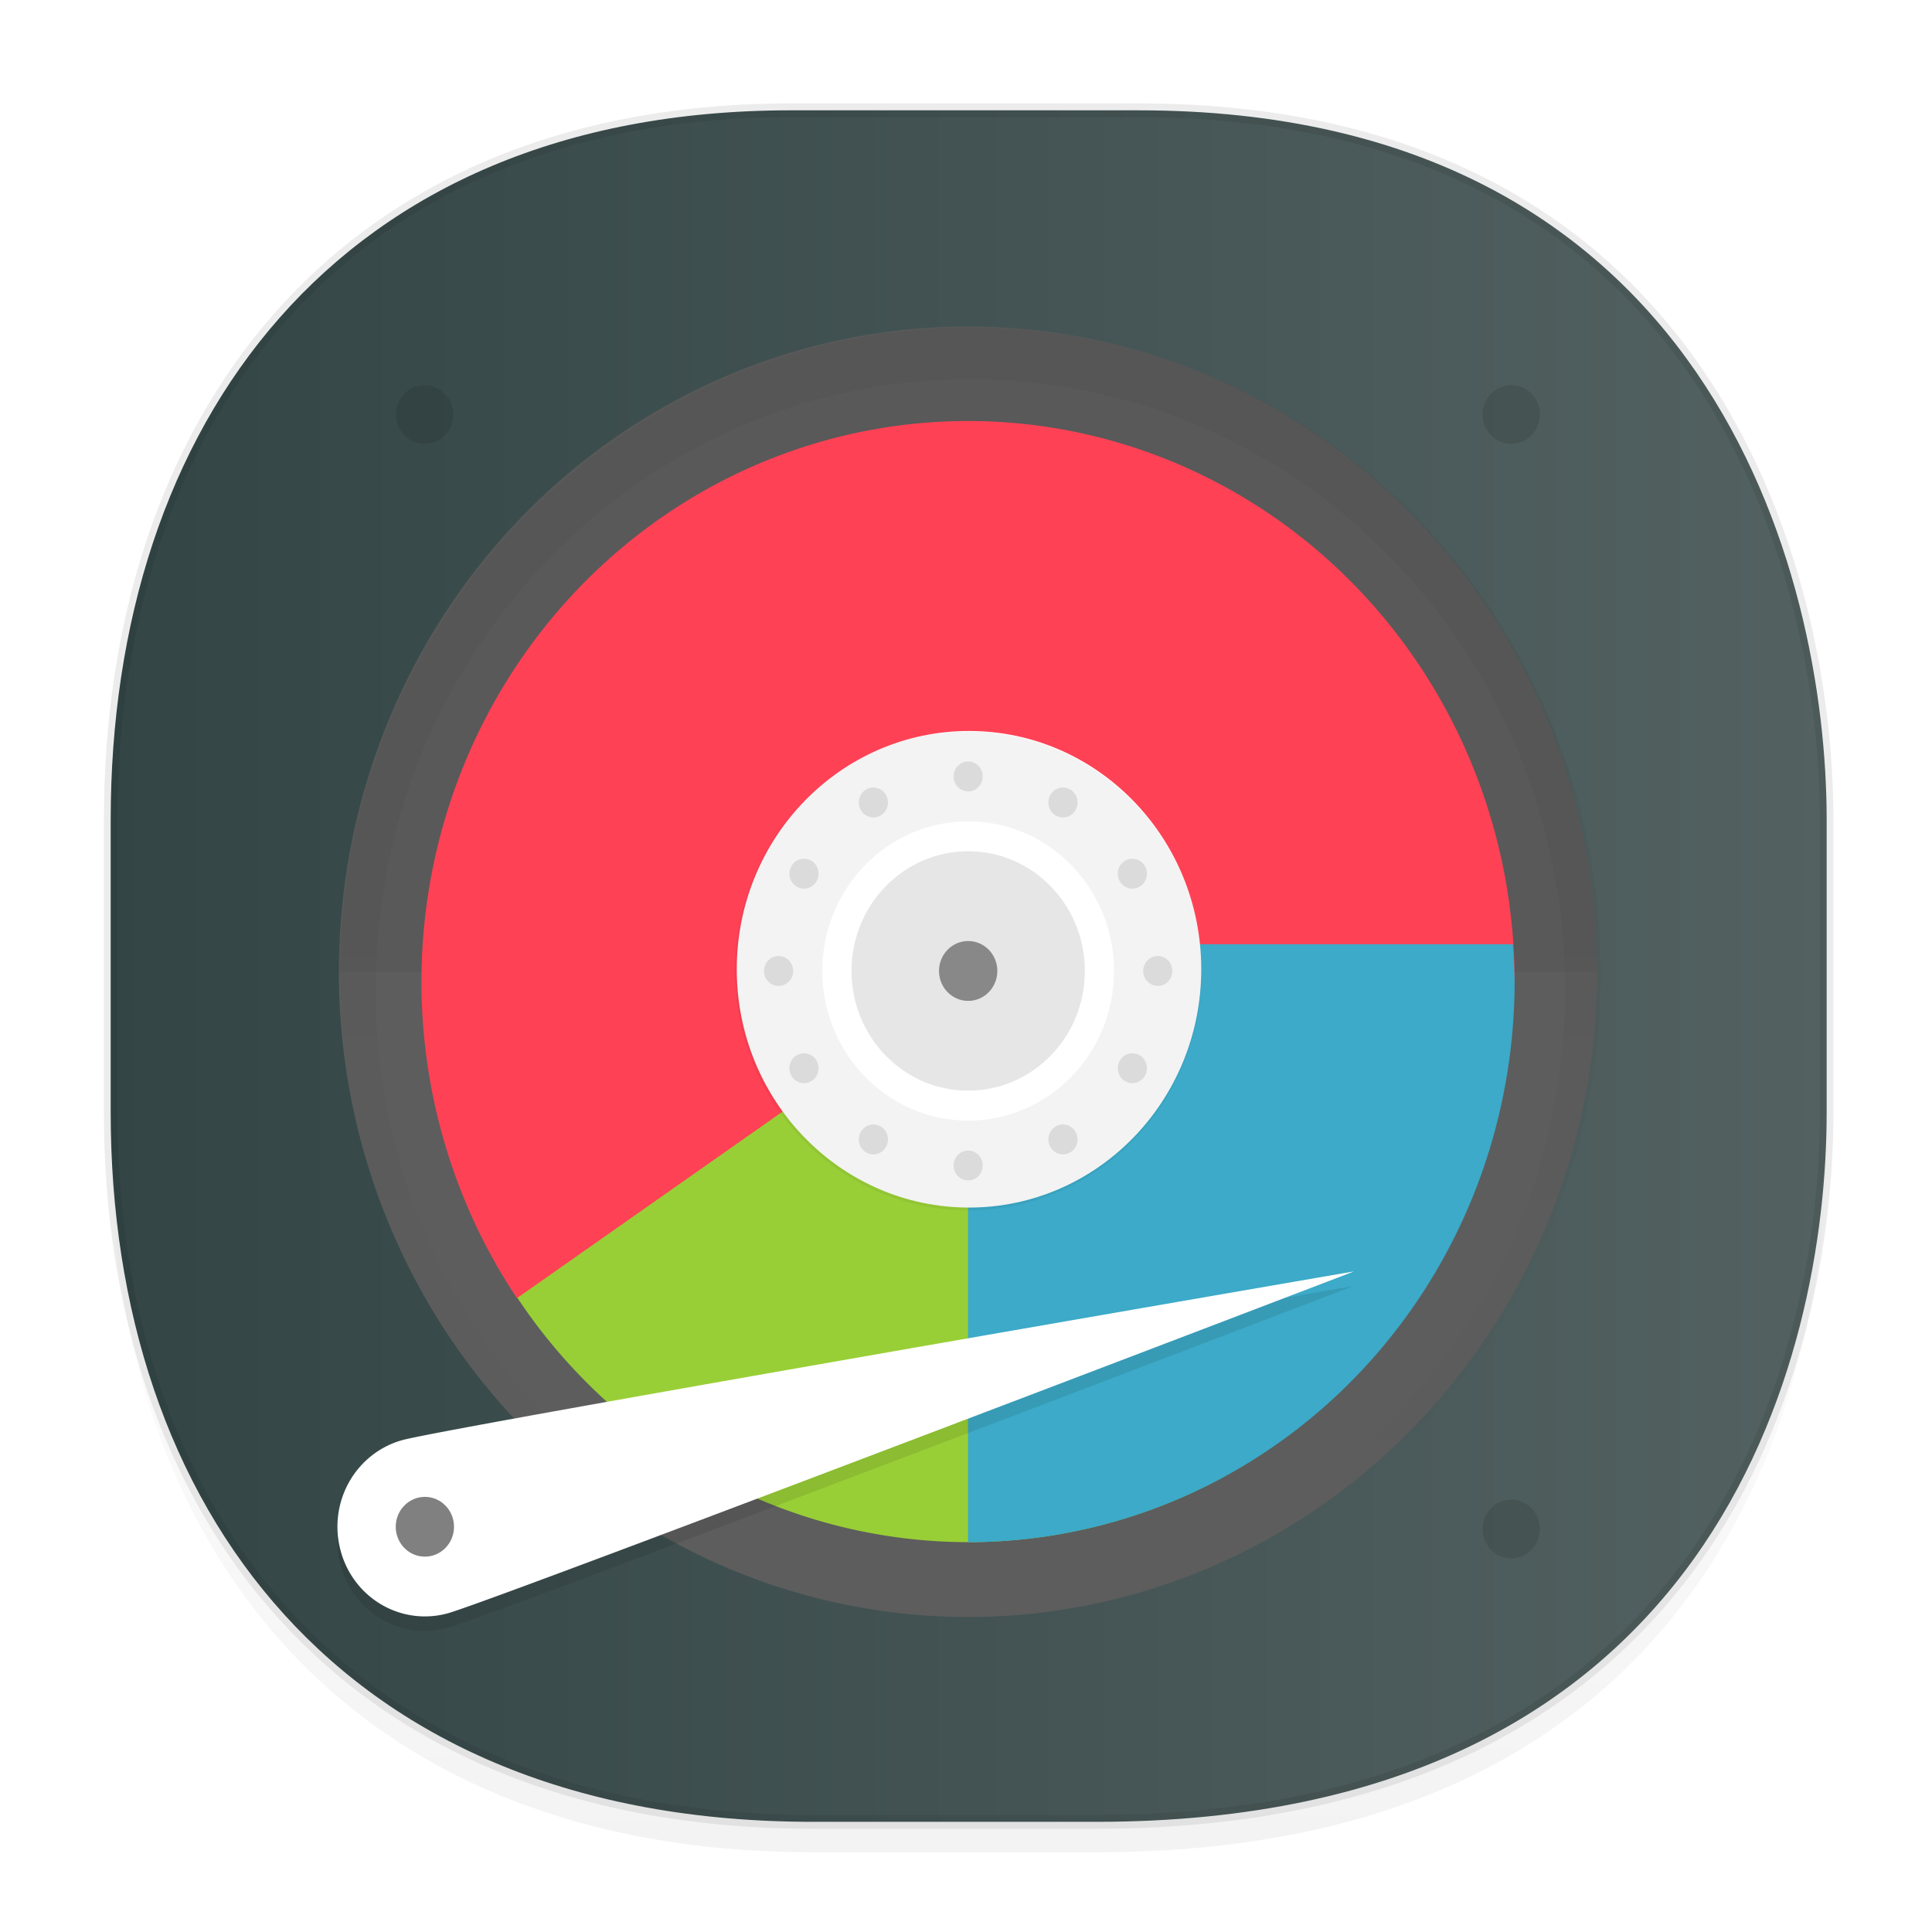 <svg xmlns:osb="http://www.openswatchbook.org/uri/2009/osb" xmlns="http://www.w3.org/2000/svg" xmlns:xlink="http://www.w3.org/1999/xlink" width="48" height="48" version="1.1" id="svg38"><defs id="defs22"><linearGradient id="linearGradient4488"><stop id="stop4490" offset="0" stop-color="#000" stop-opacity=".047"/><stop id="stop4492" offset="1" stop-color="#000" stop-opacity="0"/></linearGradient><linearGradient id="linearGradient4154"><stop offset="0" id="stop2" stop-color="#000" stop-opacity="1"/><stop offset="1" id="stop4" stop-color="#000" stop-opacity="0"/></linearGradient><style id="style4511"/><style id="style4511-26"/><style id="style4511-9"/><style id="style4552"/><linearGradient id="e-1" y1="41.22" x1="24.392" y2="25.343" x2="20.643" gradientUnits="userSpaceOnUse"><stop stop-color="#334545" id="stop22-8"/><stop offset="1" stop-color="#536161" id="stop24-7"/></linearGradient><style id="style4511-2"/><linearGradient xlink:href="#linearGradient4488" id="linearGradient4540" gradientUnits="userSpaceOnUse" gradientTransform="matrix(.309 0 0 .304 -64.017 1.994)" x1="288.112" y1="141.785" x2="287.575" y2="79.008"/><linearGradient osb:paint="solid" id="linearGradient5293"><stop id="stop5295" offset="0" stop-color="#9a89c0" stop-opacity="1"/></linearGradient><filter height="1.12" y="-.06" width="1.12" x="-.06" id="filter1422" color-interpolation-filters="sRGB"><feGaussianBlur id="feGaussianBlur1424" stdDeviation="3.75"/></filter><linearGradient gradientUnits="userSpaceOnUse" y2="236" x2="152" y1="124" x1="152" id="linearGradient982" xlink:href="#linearGradient4154"/><clipPath id="clipPath999" clipPathUnits="userSpaceOnUse"><path id="path1001" d="M152 68c-48.601 0-88 39.399-88 88s39.399 88 88 88 88-39.399 88-88-39.399-88-88-88z" style="marker:none" color="#000" display="inline" overflow="visible" visibility="visible" opacity="1" fill="#5d5d5d" fill-opacity="1" fill-rule="nonzero" stroke="none" stroke-width="3.826" stroke-linecap="butt" stroke-linejoin="round" stroke-miterlimit="4" stroke-dasharray="none" stroke-dashoffset="0" stroke-opacity="1" enable-background="accumulate"/></clipPath><filter height="1.12" y="-.06" width="1.12" x="-.06" id="filter1003" color-interpolation-filters="sRGB"><feGaussianBlur id="feGaussianBlur1005" stdDeviation="4.4"/></filter><filter height="1.241" y="-.121" width="1.08" x="-.04" id="filter1469" color-interpolation-filters="sRGB"><feGaussianBlur id="feGaussianBlur1471" stdDeviation="2.321"/></filter><linearGradient xlink:href="#e-1" id="linearGradient1665" x1="2.581" y1="23.586" x2="45.552" y2="23.586" gradientUnits="userSpaceOnUse"/></defs><style id="style4485" type="text/css"/><g id="g1486" transform="matrix(1 0 0 1.02 0 -.056)" fill-opacity="1"><path d="M2.75 26.22v1.67c0 9.573 5.68 17.281 17.44 17.281h7.05c15.392 0 18.143-11.322 18.143-17.282v-1.668c0 5.96-2.75 17.282-18.143 17.282h-7.05c-11.76 0-17.44-7.708-17.44-17.282z" id="path4516" opacity="1" fill="url(#linearGradient4540)" stroke="none" stroke-width="1.109" stroke-linecap="square" stroke-linejoin="bevel" stroke-miterlimit="4" stroke-dasharray="none" stroke-dashoffset="0" stroke-opacity=".078"/><path d="M19.649 2.742h8.64c14.148 0 17.094 11.247 17.094 17.282v7.124c0 5.96-2.75 17.282-18.143 17.282h-7.05c-11.76 0-17.44-7.708-17.44-17.282v-7.124c0-9.574 5.564-17.282 16.899-17.282z" id="path4518" opacity="1" fill="url(#linearGradient1665)" stroke="#000" stroke-width=".337" stroke-linecap="square" stroke-linejoin="bevel" stroke-miterlimit="4" stroke-dasharray="none" stroke-dashoffset="0" stroke-opacity=".078"/><ellipse ry="15.717" rx="15.63" transform="scale(1 -1)" cy="-23.724" cx="24.049" id="path4238" style="marker:none" color="#000" display="inline" overflow="visible" visibility="visible" opacity="1" fill="#5d5d5d" fill-rule="nonzero" stroke="none" stroke-width=".681" stroke-linecap="butt" stroke-linejoin="miter" stroke-miterlimit="4" stroke-dasharray="2.044,2.044" stroke-dashoffset="0" stroke-opacity="1" enable-background="accumulate"/><path id="circle1007" d="M8.419 23.724a15.63 15.717 0 0 1 15.63-15.717 15.63 15.717 0 0 1 15.63 15.717z" style="marker:none" color="#000" display="inline" overflow="visible" visibility="visible" opacity=".05" fill="#000" fill-rule="nonzero" stroke="none" stroke-width=".681" stroke-linecap="butt" stroke-linejoin="miter" stroke-miterlimit="4" stroke-dasharray="2.044,2.044" stroke-dashoffset="0" stroke-opacity="1" enable-background="accumulate"/><path clip-path="url(#clipPath999)" id="path962" d="M152 70c-48.601 0-88 39.399-88 88s39.399 88 88 88 88-39.399 88-88-39.399-88-88-88z" style="marker:none" transform="matrix(.178 0 0 .179 -2.949 -4.137)" color="#000" display="inline" overflow="visible" visibility="visible" opacity=".2" fill="none" fill-rule="nonzero" stroke="url(#linearGradient982)" stroke-width="10" stroke-linecap="butt" stroke-linejoin="round" stroke-miterlimit="4" stroke-dasharray="none" stroke-dashoffset="0" stroke-opacity="1" filter="url(#filter1003)" enable-background="accumulate"/><path transform="matrix(.178 0 0 .179 1.746 3.084)" d="M125.568 192.568c-41.421 0-75-33.579-75-75 0-41.422 33.579-75 75-75 41.422 0 75 33.578 75 75 0 41.421-33.578 75-75 75z" id="path1414" display="inline" opacity=".2" fill="#000" stroke="none" stroke-width="16" stroke-linecap="round" stroke-linejoin="round" stroke-miterlimit="4" stroke-dasharray="none" stroke-dashoffset="0" stroke-opacity="1" filter="url(#filter1422)" enable-background="new"/><path id="path1041" d="M10.55 9.436a.71.714 0 0 0-.71.715.71.714 0 0 0 .71.714.71.714 0 0 0 .71-.714.71.714 0 0 0-.71-.715zm26.997 0a.71.714 0 0 0-.71.715.71.714 0 0 0 .71.714.71.714 0 0 0 .71-.714.71.714 0 0 0-.71-.715zM10.55 36.584a.71.714 0 0 0-.71.714.71.714 0 0 0 .71.714.71.714 0 0 0 .71-.714.71.714 0 0 0-.71-.714zm26.997 0a.71.714 0 0 0-.71.714.71.714 0 0 0 .71.714.71.714 0 0 0 .71-.714.71.714 0 0 0-.71-.714z" display="inline" opacity=".1" fill="#000" stroke="none" stroke-width="2.85" stroke-linecap="round" stroke-linejoin="round" stroke-miterlimit="4" stroke-dasharray="none" stroke-dashoffset="0" stroke-opacity="1" enable-background="new"/><path id="path1446" d="M24.049 10.33c-7.357 0-13.321 5.996-13.321 13.394 0 .06.003.12.004.179.096-7.315 6.02-13.217 13.317-13.217 7.297 0 13.22 5.902 13.316 13.217 0-.06.005-.119.005-.179 0-7.398-5.964-13.395-13.321-13.395z" display="inline" opacity=".2" fill="#fff" stroke="none" stroke-width="2.85" stroke-linecap="round" stroke-linejoin="round" stroke-miterlimit="4" stroke-dasharray="none" stroke-dashoffset="0" stroke-opacity="1" enable-background="new"/><path d="M19.87 26.682l-7.21 4.692a13.58 13.654 0 0 0 11.39 6.244 13.58 13.654 0 0 0 6.392-1.612l-4.048-7.629a4.979 5.007 0 0 1-2.34.592 4.979 5.007 0 0 1-4.18-2.289" id="path43" opacity="1" fill="#99cf36" stroke="none" stroke-width=".908"/><path d="M24.05 10.31a13.58 13.654 0 0 0-13.579 13.654 13.58 13.654 0 0 0 2.373 7.711l7.101-4.889a4.979 5.007 0 0 1-.873-2.822 4.979 5.007 0 0 1 4.979-5.007 4.979 5.007 0 0 1 4.979 5.007h8.6A13.58 13.654 0 0 0 24.05 10.31z" id="path45" opacity="1" fill="#ff4155" stroke="none" stroke-width=".908"/><path d="M28.944 23.054a4.979 5.007 0 0 1 .086.91 4.979 5.007 0 0 1-4.98 5.007v8.648a13.58 13.654 0 0 0 13.58-13.655 13.58 13.654 0 0 0-.045-.91z" id="path47" opacity="1" fill="#3caac8" stroke="none" stroke-width=".908"/><path id="path1467" d="M177.073 159.4S59.08 203.44 52.677 205.157c-6.402 1.715-12.982-2.084-14.697-8.485-1.715-6.402 2.084-12.982 8.485-14.697 6.402-1.716 130.608-22.573 130.608-22.573z" transform="matrix(.181 0 0 .182 1.581 2.367)" display="inline" opacity=".3" fill="#000" stroke="none" stroke-width="16" stroke-linecap="round" stroke-linejoin="round" stroke-miterlimit="4" stroke-dasharray="none" stroke-dashoffset="0" stroke-opacity="1" filter="url(#filter1469)" enable-background="new"/><path d="M33.641 31.023s-21.363 8.018-22.522 8.33a2.171 2.171 0 0 1-2.661-1.545 2.186 2.186 0 0 1 1.536-2.675c1.159-.313 23.647-4.11 23.647-4.11z" id="path1038" display="inline" opacity="1" fill="#fff" stroke="none" stroke-width="2.905" stroke-linecap="round" stroke-linejoin="round" stroke-miterlimit="4" stroke-dasharray="none" stroke-dashoffset="0" stroke-opacity="1" enable-background="new"/><ellipse ry=".728" rx=".724" id="path1041-7" cx="10.556" cy="37.243" display="inline" opacity="1" fill="gray" stroke="none" stroke-width="2.905" stroke-linecap="round" stroke-linejoin="round" stroke-miterlimit="4" stroke-dasharray="none" stroke-dashoffset="0" stroke-opacity="1" enable-background="new"/><g transform="matrix(.671 0 0 .675 1.807 -153.28)" id="g1818" stroke="none" stroke-miterlimit="4" stroke-dasharray="none" stroke-opacity="1"><circle id="path1541" cx="33.186" cy="262.139" r="8.599" display="inline" opacity="1" fill="#fff" stroke-width="2.646"/><g id="g1514" transform="translate(-7.885 220.08) scale(.27)" display="inline" stroke-width="16" stroke-linecap="round" stroke-linejoin="round" stroke-dashoffset="0"><ellipse id="ellipse971" cx="152" cy="156" rx="32" ry="32" display="inline" opacity=".05" fill="#000" enable-background="new"/><ellipse ry="20" rx="20" cy="156" cx="152" id="ellipse966" display="inline" opacity="1" fill="#fff" enable-background="new"/><g id="g1374" opacity=".1" fill="#000"><circle transform="rotate(-30)" r="2" cy="185.1" cx="53.636" id="path973" opacity="1"/><circle transform="rotate(-30)" id="circle975" cx="53.636" cy="237.1" r="2" opacity="1"/><circle transform="rotate(-60)" id="circle1308" cx="-59.1" cy="183.636" r="2" opacity="1"/><circle transform="rotate(-60)" r="2" cy="235.636" cx="-59.1" id="circle1310" opacity="1"/><circle transform="rotate(-90)" r="2" cy="126" cx="-156" id="circle1314" opacity="1"/><circle transform="rotate(-90)" id="circle1316" cx="-156" cy="178" r="2" opacity="1"/><circle transform="rotate(-120)" id="circle1320" cx="-211.1" cy="27.636" r="2" opacity="1"/><circle transform="rotate(-120)" r="2" cy="79.636" cx="-211.1" id="circle1322" opacity="1"/><circle id="circle1326" cx="152" cy="130" r="2" transform="rotate(-150 152 156)" display="inline" opacity="1" enable-background="new"/><circle r="2" cy="182" cx="152" id="circle1328" transform="rotate(-150 152 156)" display="inline" opacity="1" enable-background="new"/><circle transform="scale(-1)" id="circle1332" cx="-152" cy="-182" r="2" opacity="1"/><circle transform="scale(-1)" r="2" cy="-130" cx="-152" id="circle1334" opacity="1"/></g><ellipse id="ellipse1434" cx="152" cy="156" rx="16" ry="16" display="inline" opacity=".1" fill="#000" enable-background="new"/><ellipse id="ellipse1438" cx="152" cy="156" rx="4" ry="4" display="inline" opacity="1" fill="#888" enable-background="new"/></g></g></g></svg>